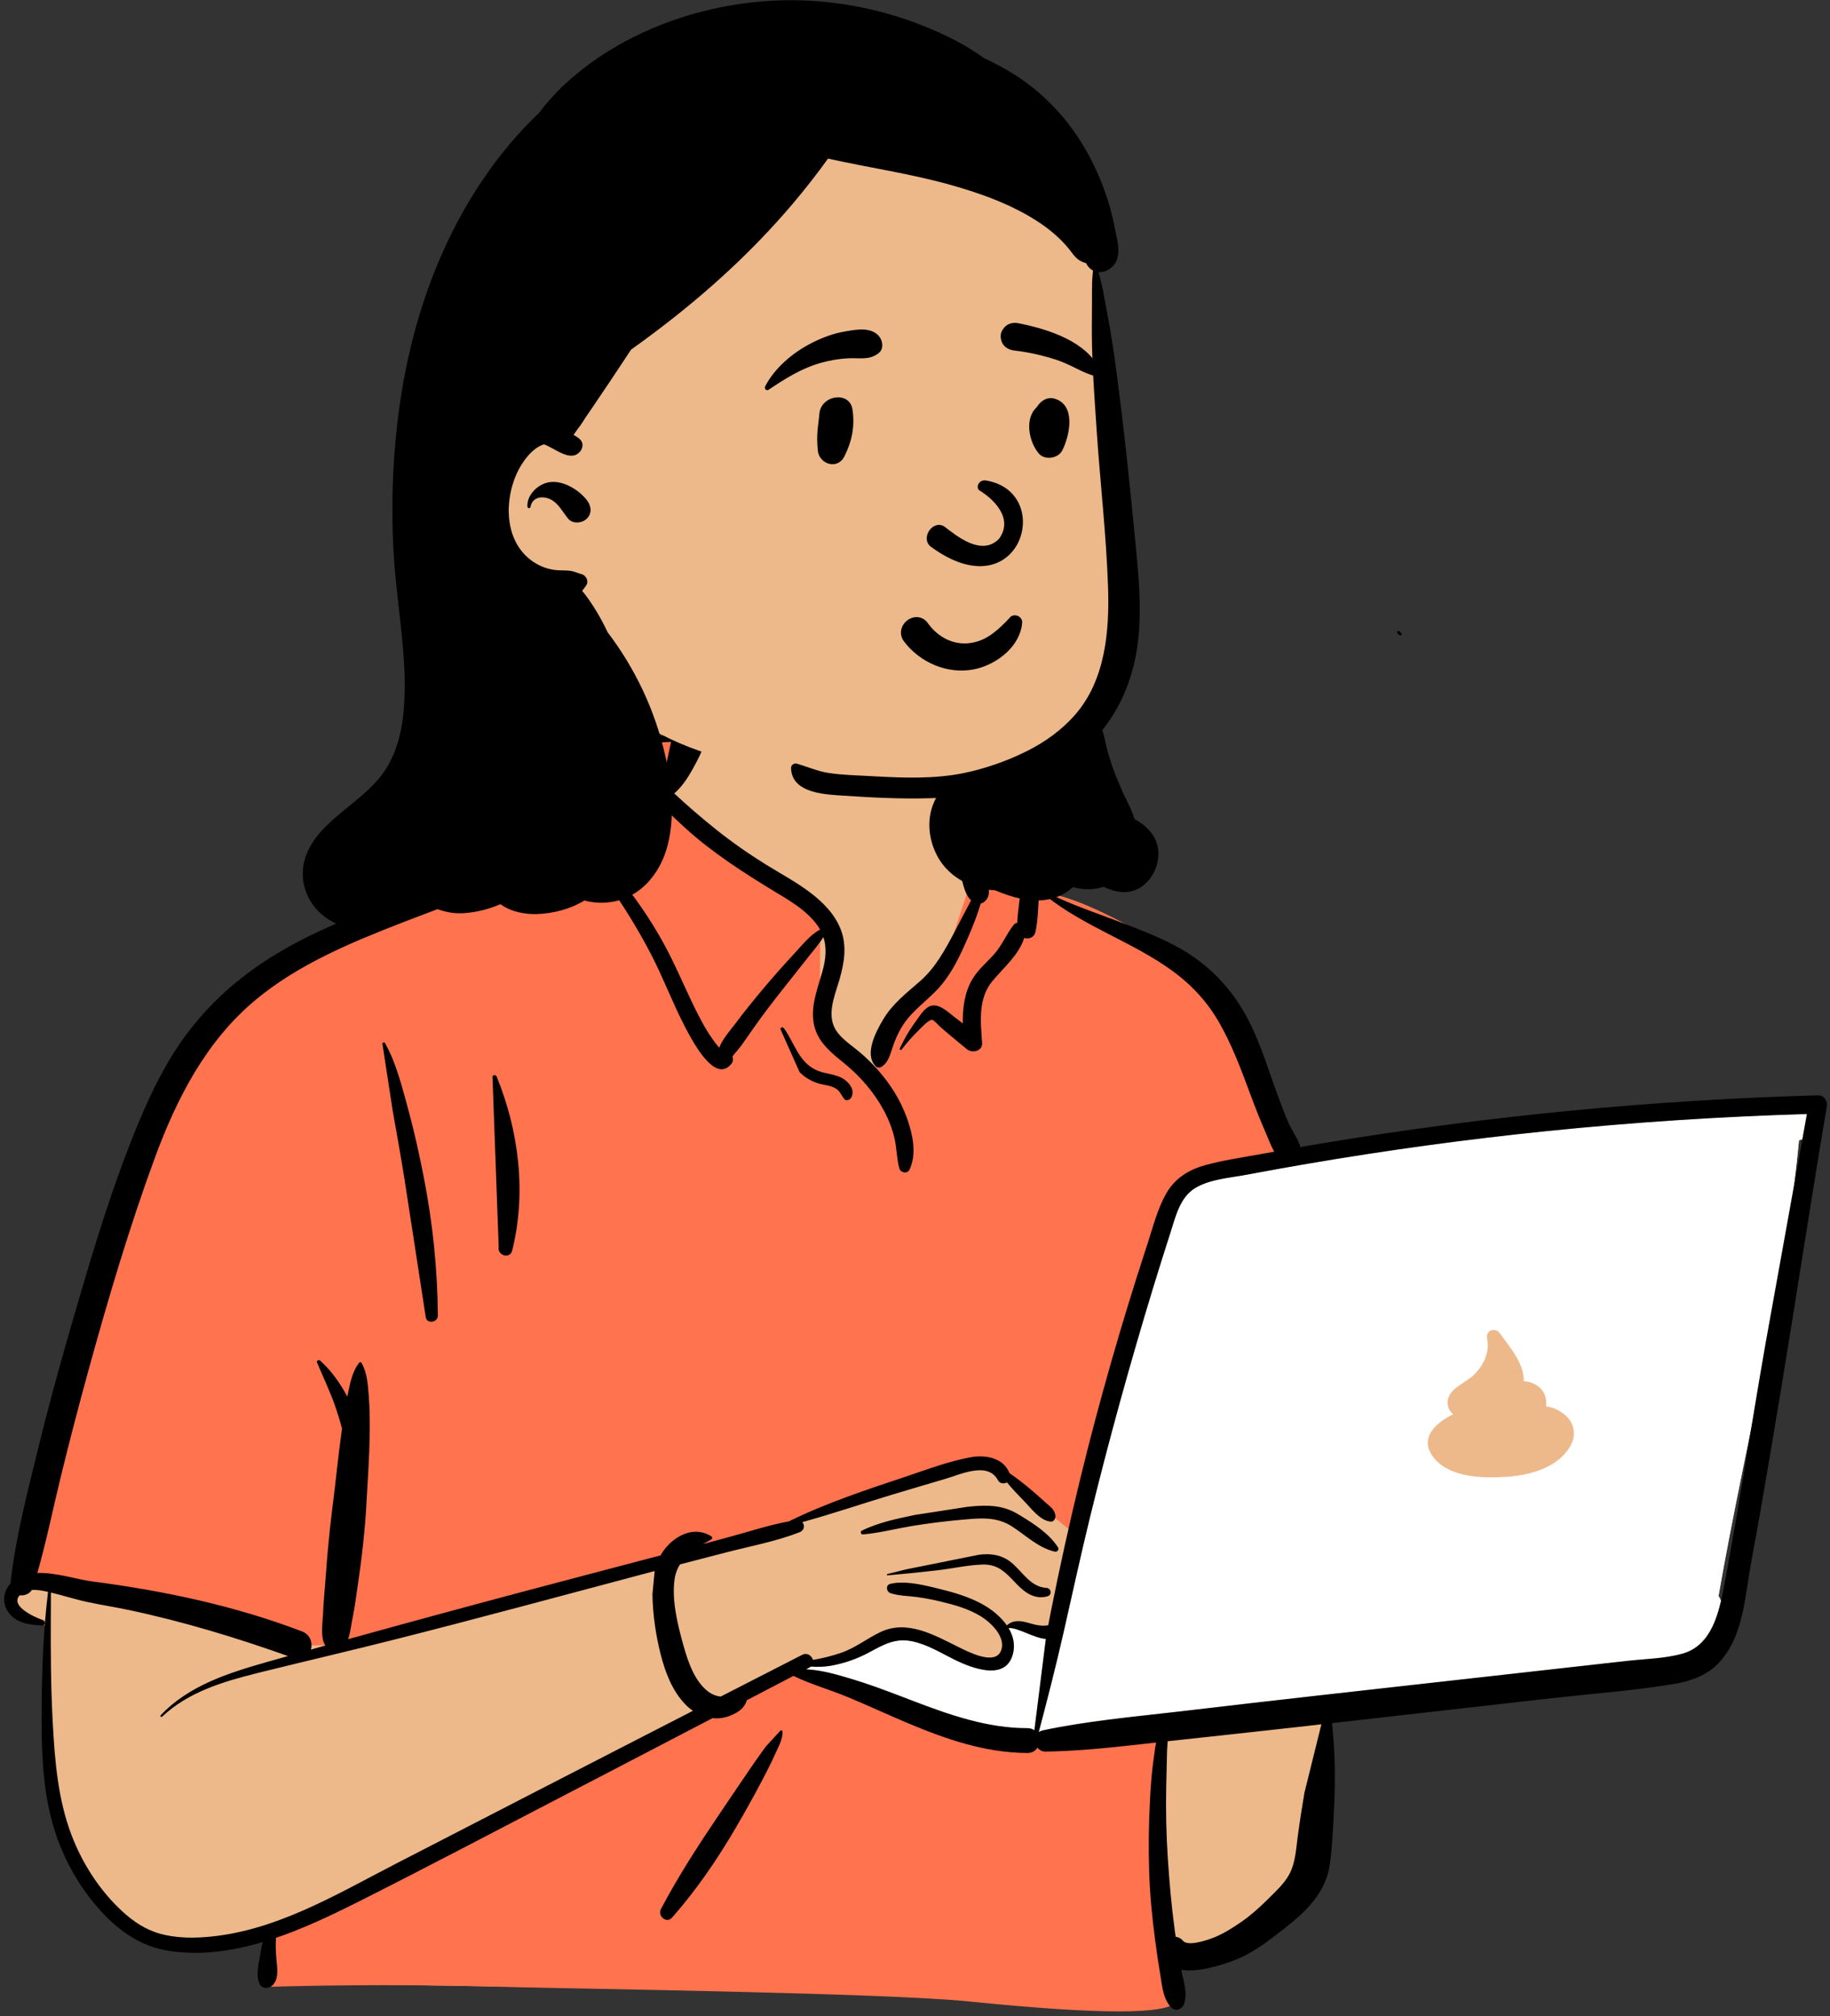 <svg width="305" height="336" viewBox="0 0 305 336" fill="none" xmlns="http://www.w3.org/2000/svg">
<rect x="0" y="0" width="305" height="336" fill="#333333" stroke="none"/>
<path fill-rule="evenodd" clip-rule="evenodd" d="M297.054 183.858C292.722 184.283 288.391 184.706 284.061 185.129C263.317 186.707 242.581 190.003 221.996 191.982C221.484 191.151 220.481 191.288 219.872 191.865C217.817 191.686 215.516 190.123 213.655 191.749C213.595 191.74 213.534 191.731 213.474 191.726C210.161 185.393 207.871 178.636 205.648 171.873C204.229 167.714 202.321 163.689 198.794 160.897C192.776 156.736 178.983 148.297 171.916 148.652C171.799 147.392 171.208 146.092 170.241 145.252C172.375 141.628 163.839 139.262 163.237 139.683C163.622 127.572 157.903 117.054 145.291 114.642C133.991 112.297 117.922 111.903 111.845 123.664C111.177 123.59 104.349 123.554 103.688 123.628C102.661 122.332 91.381 134.61 96.004 138.884C54.67 157.096 31.167 154.923 19.727 206.122C18.18 210.931 18.067 216.194 16.434 220.897C10.624 234.409 5.911 248.8 4.738 263.503C1.905 264.226 1.579 269.202 4.861 269.921C6.114 270.196 7.162 270.572 8.076 271.286C7.361 283.336 10.287 310.861 12.131 310.776C15.89 322.692 32.658 326.056 44.529 321.868C42.483 325.703 44.529 328.115 44.529 330.162C87.245 331.773 133.95 330.846 176.653 333.052C182.115 332.977 187.861 334.39 193.249 333.575C196.535 332.79 196.54 327.645 193.208 327.008L207.772 323.858C207.446 323.737 213.774 319.544 218.558 311.709C223.01 302.945 219.979 292.366 221.996 282.832C237.753 281.549 253.768 281.001 269.352 278.342C271.477 284.675 280.675 277.102 283.598 274.055C283.594 274.051 283.591 274.046 283.587 274.042C285.002 273.656 286.137 272.334 286.175 270.771C287.168 269.359 287.375 267.369 286.423 266.005C290.784 240.94 297.434 215.347 299.837 190.047C300.687 189.859 301.486 189.488 302.165 188.915L302.109 188.861C303.259 187.585 303.483 185.382 301.567 184.299C300.022 183.422 298.731 183.694 297.054 183.858Z" fill="#EDB98A"/>
<path fill-rule="evenodd" clip-rule="evenodd" d="M132.327 277.67L135.663 279.785L162.962 288.547L179.645 290.662L193.294 288.547V311.808L196.023 333.561C194.811 335.777 183.285 335.777 161.446 333.561C147.523 332.149 96.644 331.464 85.059 331.162L84.403 331.144C70.79 330.752 57.343 330.752 44.061 331.144V322.987L81.976 304.255L115.948 285.223L132.327 277.67ZM112.985 121.761L115.492 123.626L110.018 132.584L136.684 154.067V171.226L145.125 179.179L149.951 171.226L156.75 162.22L161.583 147.622L159.937 138.003L163.246 137.694C163.262 138.35 163.259 139.013 163.239 139.682C163.841 139.261 172.375 141.626 170.241 145.252C171.21 146.091 171.801 147.39 171.916 148.65C178.985 148.296 192.776 156.735 198.796 160.895C202.322 163.688 204.231 167.713 205.65 171.872L205.984 172.887L206.328 173.928L206.676 174.968C208.596 180.69 210.667 186.358 213.474 191.724C213.535 191.73 213.597 191.74 213.657 191.748C215.516 190.121 217.819 191.684 219.874 191.865C220.469 191.301 221.439 191.157 221.962 191.925L221.998 191.981L196.407 197.002L179.524 255.987L164.82 244.101L156.929 245.269L136.088 252.757L111.849 259.027L56.515 274.222H49.468L8.464 264.359L4.769 263.144C5.989 248.565 10.672 234.3 16.436 220.896C18.069 216.193 18.181 210.93 19.728 206.12C31.169 154.922 54.671 157.096 96.005 138.883C91.382 134.608 102.662 122.331 103.689 123.626L103.754 123.621L103.894 123.614L104.075 123.607C105.687 123.56 111.247 123.596 111.846 123.663C112.194 122.99 112.574 122.358 112.985 121.761Z" fill="#FF734F"/>
<path fill-rule="evenodd" clip-rule="evenodd" d="M301.146 185.648L300.383 189.879C300.203 189.939 300.018 189.988 299.832 190.029C299.592 192.552 299.31 195.077 298.993 197.604L294.267 223.838C293.452 228.48 292.678 233.132 291.91 237.784L290.893 242.782L290.262 245.889C288.901 252.614 287.578 259.32 286.419 265.987C286.593 266.238 286.73 266.511 286.828 266.797L286.739 267.173L286.678 267.424L286.613 267.672C285.698 271.176 284.106 274.574 280.352 275.606C277.521 276.383 274.414 276.454 271.49 276.761L271.167 276.796L220.01 282.525C213.828 283.217 207.649 283.931 201.471 284.652L196.116 285.278C188.651 286.138 181.143 286.816 173.789 288.374C173.518 288.432 173.294 288.54 173.111 288.681C174.593 283.096 176.01 277.52 177.295 271.879C178.741 265.532 180.115 259.172 181.66 252.846C184.778 240.103 188.27 227.444 192.094 214.894C192.897 212.258 193.719 209.63 194.558 207.008L195.147 205.173L195.599 203.713C196.3 201.484 197.168 199.196 199.224 197.967C201.63 196.529 204.912 196.29 207.642 195.793L209.491 195.448C212.256 194.934 215.023 194.439 217.796 193.964C231.067 191.69 244.415 189.866 257.812 188.496C271.752 187.07 285.74 186.145 299.745 185.691L301.146 185.648ZM174.17 273.121L174.302 273.132L172.39 288.347C172.084 288.133 171.698 288.003 171.224 288.005C164.956 288.023 158.948 286.028 153.136 283.834L152.25 283.497L149.783 282.554C147.276 281.596 144.755 280.66 142.184 279.884L141.147 279.572L140.619 279.416C138.674 278.851 136.628 278.337 134.606 278.209L134.329 278.195L134.919 277.887C135.005 277.842 135.081 277.791 135.148 277.737C136.262 277.819 137.377 277.797 138.552 277.585C140.76 277.19 142.907 276.425 144.879 275.359L145.761 274.883L146.121 274.692L146.36 274.569L146.596 274.45C148.29 273.609 149.909 273.083 152.049 273.531C154.477 274.039 156.604 275.342 158.793 276.445L159.181 276.637L159.442 276.763L159.709 276.888L159.978 277.009C162.937 278.335 167.647 279.767 168.782 275.76C169.238 274.15 168.882 272.642 168.09 271.319C169.565 271.193 172.198 272.924 174.17 273.121ZM247.84 222.993L247.876 223.175C248.296 225.42 247.246 227.565 245.657 229.131C244.354 230.414 242.049 231.128 241.397 232.973C241.024 234.025 241.42 235.021 242.183 235.715L242.008 235.802L241.836 235.888L241.668 235.977L241.503 236.067L241.344 236.156C238.751 237.642 236.636 240.055 238.977 242.972C241.632 246.279 247.179 246.388 251.086 246.127L251.35 246.109C255.138 245.827 259.628 244.559 261.683 241.074C262.625 239.476 262.522 237.542 261.208 236.174C260.416 235.348 259.001 234.5 257.705 234.401C257.761 233.673 257.674 232.97 257.418 232.377C256.863 231.095 255.384 230.231 253.956 230.201C254.072 227.479 251.883 224.793 250.273 222.617L250.108 222.393L249.948 222.174C249.208 221.149 247.627 221.722 247.84 222.993Z" fill="white"/>
<path fill-rule="evenodd" clip-rule="evenodd" d="M112.633 120.932C113.92 117.709 118.27 118.961 117.785 122.347C117.495 124.373 116.38 126.515 115.379 128.291C114.564 129.737 113.634 131.149 112.373 132.233C114.617 134.319 116.947 136.329 119.336 138.236C121.943 140.318 124.684 142.237 127.517 144.001C130.002 145.548 132.598 146.918 134.94 148.682C137.118 150.324 139.101 152.297 140.111 154.873C141.187 157.617 140.719 160.449 139.927 163.191L139.837 163.501C139.027 166.216 137.626 169.491 139.569 172.049C140.558 173.352 141.995 174.275 143.235 175.316C144.339 176.242 145.373 177.249 146.323 178.329C148.393 180.686 150.077 183.34 151.138 186.295L151.234 186.562C152.145 189.179 152.81 192.384 151.579 194.952C151.227 195.688 150.088 195.449 149.891 194.732C149.443 193.109 149.466 191.408 149.092 189.759C148.702 188.048 148.053 186.421 147.205 184.883C145.564 181.906 143.343 179.365 140.719 177.216L139.932 176.58C137.885 174.906 136.005 173.129 135.589 170.361C135.145 167.396 136.336 164.575 137.102 161.77C137.637 159.814 137.811 157.942 137.234 156.174C136.529 157.322 135.566 158.41 134.805 159.381C133.29 161.314 131.759 163.236 130.234 165.161C128.669 167.136 127.143 169.142 125.69 171.199C125.04 172.119 124.397 173.046 123.756 173.974C123.274 174.669 122.602 175.365 122.076 176.076C122.204 176.457 122.194 176.894 121.963 177.205C119.177 180.954 115.214 173.131 114.18 171.156C112.075 167.131 110.508 162.854 108.396 158.829C106.208 154.658 103.716 150.598 100.938 146.79C99.258 144.486 97.375 142.322 95.838 139.945C92.218 143.215 87.453 145.407 83.077 147.396C78.268 149.579 73.273 151.363 68.343 153.259L66.887 153.821C58.392 157.123 49.69 160.751 42.63 166.616C34.333 173.507 29.425 183.114 25.771 193.062C21.564 204.512 18.084 216.272 14.84 228.026C13.18 234.039 11.605 240.08 10.124 246.14C8.82 251.479 7.738 256.87 6.227 262.155C9.291 262.047 12.785 263.229 15.4 263.569C27.32 265.123 39.08 267.601 50.334 271.89C51.724 272.42 52.127 273.802 51.824 274.923C52.626 274.697 53.427 274.469 54.228 274.245C53.35 272.904 53.769 270.509 53.838 269.023L53.842 268.92C53.913 266.941 54.129 264.959 54.269 262.983C54.535 259.216 54.882 255.477 55.343 251.732L55.46 250.794C55.983 246.72 56.369 242.621 56.939 238.552L57.006 238.088C56.733 237.047 56.415 236.018 56.081 234.995C55.191 232.268 53.935 229.701 52.834 227.061C52.704 226.75 53.149 226.573 53.356 226.759C55.221 228.429 56.701 230.547 57.891 232.765C57.912 232.66 57.93 232.555 57.951 232.45L58.087 231.785C58.422 230.162 58.829 228.454 59.829 227.138C59.935 226.998 60.146 226.969 60.246 227.138C61.203 228.751 61.31 230.793 61.457 232.628C61.624 234.703 61.645 236.805 61.615 238.885C61.558 242.953 61.27 247.031 61.041 251.092C60.816 255.083 60.374 259.021 59.805 262.974L59.697 263.715C59.418 265.595 59.19 267.5 58.823 269.367L58.719 269.875C58.523 270.802 58.403 272.107 58.012 273.193C68.063 270.401 78.13 267.671 88.216 264.991C95.506 263.054 102.803 261.145 110.097 259.224C110.482 258.533 110.961 257.888 111.56 257.31C113.53 255.41 116.142 254.562 118.537 256.025C118.732 256.144 118.748 256.447 118.537 256.563C118.078 256.813 117.618 257.069 117.167 257.337L121.547 256.155C124.82 255.271 128.133 254.167 131.485 253.55C137.655 250.517 144.294 248.321 150.795 246.151L151.561 245.894C154.891 244.763 158.334 243.497 161.773 242.87C164.291 242.413 167.246 242.966 168.258 245.534C169.54 246.377 170.745 247.365 171.909 248.338C172.751 249.041 173.557 249.787 174.378 250.516L174.53 250.647C175.2 251.226 175.73 251.614 175.896 252.536C175.981 253.013 175.676 253.657 175.087 253.594C173.281 253.402 171.813 251.318 170.59 250.073C169.644 249.111 168.69 248.117 167.828 247.06C167.324 247.333 166.635 247.284 166.313 246.68C164.652 243.546 160.103 245.717 157.585 246.46L153.98 247.524C152.176 248.056 150.374 248.591 148.574 249.135C143.629 250.631 138.707 252.305 133.717 253.678C134.163 254.168 134.102 255.038 133.254 255.368C129.348 256.894 125.063 257.684 121.005 258.732C118.442 259.394 115.882 260.059 113.322 260.729C112.883 261.438 112.568 262.238 112.435 263.171C111.946 266.6 112.888 270.556 113.806 273.873L113.944 274.368C114.699 277.034 115.808 280.303 118.118 281.986C118.682 282.396 119.4 282.684 120.124 282.747C124.645 280.43 129.167 278.111 133.691 275.798C134.528 275.369 135.304 275.949 135.492 276.64C137.086 276.38 138.678 275.969 140.128 275.478C142.562 274.655 144.465 273.083 146.748 271.997C151.167 269.895 155.679 272.477 159.633 274.44L160.546 274.887C162.319 275.743 166.01 277.39 166.861 275.046C167.685 272.777 165.083 270.354 163.402 269.332C161.397 268.114 159.064 267.464 156.799 266.921C155.507 266.611 154.198 266.357 152.881 266.173C151.388 265.963 149.844 265.996 148.407 265.513C147.692 265.275 147.581 264.143 148.407 263.957C150.62 263.455 153.262 264.002 155.572 264.561L156.779 264.857C159.107 265.427 161.457 266.141 163.577 267.276C165.119 268.102 166.745 269.354 167.808 270.889C168.732 270.036 169.879 270.064 171.076 270.381L171.727 270.562C172.798 270.856 173.668 271.06 174.711 270.856C174.852 270.099 174.993 269.343 175.144 268.586C176.63 261.15 178.262 253.742 180.061 246.375C183.166 233.665 186.757 221.096 190.807 208.654L191.212 207.411C192.147 204.566 192.899 201.466 194.404 198.851C195.828 196.38 198.109 194.956 200.82 194.202C203.897 193.345 207.13 192.899 210.268 192.321C210.967 192.192 211.67 192.069 212.37 191.943C211.779 190.878 211.336 189.669 210.938 188.742L210.868 188.581C210.013 186.638 209.245 184.661 208.502 182.674L207.947 181.18C206.608 177.581 205.225 174.042 203.342 170.677C201.359 167.134 198.729 164.239 195.451 161.842C188.767 156.955 180.709 154.463 174.226 149.239C173.96 149.026 174.3 148.661 174.57 148.796C178.949 150.987 183.673 152.476 188.228 154.26L189.126 154.613C192.725 156.033 196.38 157.58 199.496 159.881C202.968 162.448 205.704 165.632 207.759 169.423C209.785 173.157 211.081 177.337 212.511 181.326L212.894 182.389C213.47 183.983 214.065 185.572 214.748 187.122C215.291 188.353 216.301 189.759 216.76 191.166C218.018 190.949 219.274 190.732 220.532 190.522C247.791 185.989 275.354 183.325 302.979 182.546C304.06 182.515 304.618 183.544 304.459 184.482C301.808 200.096 299.453 215.763 296.868 231.388C295.738 238.207 294.589 245.021 293.41 251.833C292.814 255.283 292.123 258.721 291.56 262.177C291.102 264.968 290.772 267.78 289.989 270.505C289.286 272.951 288.209 275.308 286.437 277.173C284.529 279.183 281.865 280.155 279.184 280.616C272.378 281.782 265.396 282.259 258.533 283.036L222 287.175C222.533 292.008 222.573 296.767 222.329 301.656L222.188 304.326C222.074 306.473 221.938 308.624 221.627 310.747C221.24 313.413 220.015 315.671 218.213 317.661C216.558 319.49 214.546 321.05 212.588 322.544C210.557 324.097 208.459 325.595 206.071 326.555L205.76 326.678C203.665 327.493 199.736 328.755 196.873 328.292C197.247 330.161 197.97 332.169 197.328 334.018C197.03 334.876 195.904 335.303 195.214 334.573C193.846 333.127 193.739 331.215 193.415 329.326C193.077 327.361 192.788 325.389 192.53 323.412C192.031 319.591 191.642 315.734 191.523 311.879C191.402 307.921 191.449 303.957 191.662 300.004C191.773 297.973 191.908 295.943 192.168 293.926C192.279 293.066 192.391 292.205 192.519 291.347C192.566 291.034 192.618 290.721 192.674 290.41L189.396 290.779C184.368 291.339 179.338 291.844 174.273 291.921C173.675 291.93 173.212 291.659 172.912 291.264C172.59 291.784 172.03 292.156 171.23 292.155C164.159 292.128 157.573 289.825 151.142 287.11C147.899 285.742 144.708 284.26 141.461 282.904C138.43 281.637 135.192 280.734 132.235 279.308L124.463 283.367C124.406 283.568 124.333 283.756 124.255 283.913C123.749 284.943 122.752 285.5 121.733 285.921C120.755 286.324 119.742 286.45 118.756 286.347C112.862 289.424 106.967 292.498 101.068 295.563L95.168 298.627C83.412 304.723 71.703 310.919 59.874 316.873L59.003 317.308C54.917 319.349 50.53 321.418 45.995 322.962C45.915 324.104 45.965 325.218 46.062 326.427L46.085 326.691C46.22 328.12 46.51 329.911 45.358 330.929C44.759 331.459 43.689 331.46 43.282 330.663C42.542 329.216 43.206 326.933 43.44 325.36C43.523 324.802 43.625 324.227 43.775 323.669C38.576 325.21 33.221 325.959 27.931 325.093C22.78 324.251 18.791 321.019 15.576 317.066C12.182 312.895 9.77 308.035 8.476 302.822C7.003 296.894 6.907 290.768 6.942 284.695C6.979 278.227 7.219 271.727 8.009 265.304C7.143 265.1 6.184 264.924 5.309 264.986C4.876 265.676 4.036 265.967 3.277 265.877C1.626 267.69 5.813 269.544 7.151 270.008C7.616 270.169 7.566 270.921 7.031 270.898L6.693 270.881C4.625 270.773 2.489 270.421 1.273 268.506C0.299 266.972 0.591 265.156 1.753 263.905C2.52 256.681 4.354 249.646 6.061 242.599C7.735 235.682 9.598 228.81 11.572 221.971L12.457 218.911C15.566 208.19 18.815 197.381 23.103 187.086C25.244 181.946 27.711 176.9 31.054 172.417C34.171 168.239 37.85 164.664 42.08 161.609C49.965 155.916 59.217 152.476 68.307 149.199L68.714 149.051C73.425 147.354 78.124 145.637 82.781 143.799C86.9 142.172 90.846 140.11 94.945 138.46C94.812 138.219 94.684 137.975 94.56 137.73L94.484 137.793C94.471 137.804 94.458 137.813 94.444 137.822C94.032 138.107 93.425 137.966 93.085 137.648C92.126 136.746 92.451 135.745 93.091 134.811L93.174 134.691C93.957 133.598 94.656 132.443 95.379 131.311L95.832 130.603C97.045 128.711 98.32 126.807 99.938 125.244C100.687 124.519 101.507 123.977 102.376 123.574C102.302 123.417 102.953 123.097 103.138 123.258C105.891 122.255 109.059 122.464 112.06 122.741M220.232 287.376L216.404 287.81C212.193 288.287 207.98 288.748 203.766 289.205L194.614 290.195C194.59 290.716 194.527 291.224 194.516 291.616C194.457 293.638 194.411 295.663 194.37 297.687C194.285 301.743 194.377 305.804 194.644 309.853C194.905 313.777 195.248 317.701 195.78 321.597L195.888 322.376L195.951 322.785C196.385 322.828 196.812 323.032 197.166 323.455C197.941 324.375 200.743 323.481 201.838 323.092C203.638 322.454 205.333 321.377 206.899 320.296C208.426 319.24 209.801 318.01 211.123 316.714L212.203 315.647C213.281 314.583 214.358 313.448 215.016 312.108C215.91 310.292 216.026 308.063 216.288 306.084C216.61 303.652 216.995 301.219 217.402 298.799M109.109 261.835L108.712 261.938C94.289 265.756 79.887 269.685 65.42 273.334C58.26 275.14 51.067 276.815 43.898 278.586L42.738 278.876C37.083 280.298 31.36 282.011 27.029 286.098C26.869 286.248 26.637 286.017 26.788 285.858C31.455 280.909 38.093 278.814 44.466 276.998C45.644 276.661 46.824 276.334 48.002 276C39.335 272.922 30.53 270.245 21.522 268.335C19.203 267.843 16.857 267.482 14.539 266.988C12.922 266.645 11.344 266.146 9.745 265.734L8.487 265.418L8.47 269.378C8.449 274.986 8.459 280.591 8.746 286.199L8.801 287.238C9.136 293.478 9.659 299.849 11.883 305.734C13.689 310.514 16.57 315.02 20.336 318.503C22.241 320.265 24.291 321.637 26.823 322.315C29.175 322.942 31.639 323.016 34.056 322.848C45.652 322.044 55.974 315.768 66.046 310.574C82.522 302.079 98.999 293.586 115.491 285.124C115.045 284.82 114.625 284.47 114.244 284.077C112.032 281.802 110.865 278.688 110.099 275.671C109.284 272.461 108.796 269.02 108.739 265.707M130.093 288.402C130.239 288.325 130.407 288.422 130.415 288.587C130.465 289.841 129.769 291.077 129.249 292.209L129.194 292.33C128.562 293.729 127.87 295.11 127.155 296.469C125.725 299.185 124.238 301.873 122.687 304.523C119.568 309.853 116.102 314.957 112.004 319.596C111.079 320.647 109.557 319.302 110.151 318.172C113.014 312.732 116.352 307.595 119.788 302.502C121.508 299.952 123.227 297.4 124.964 294.862C125.689 293.803 126.423 292.747 127.177 291.708L127.631 291.086M301.153 185.664C286.68 186.098 272.222 187.039 257.817 188.512C244.422 189.882 231.075 191.706 217.803 193.98C215.03 194.455 212.261 194.949 209.496 195.462L207.837 195.773C205.071 196.295 201.693 196.51 199.232 197.981C196.634 199.534 195.933 202.776 195.069 205.45C194.053 208.594 193.065 211.747 192.101 214.908C188.277 227.458 184.783 240.118 181.667 252.862C180.12 259.186 178.748 265.546 177.301 271.895C176.017 277.534 174.599 283.112 173.118 288.695C173.301 288.554 173.525 288.448 173.794 288.39C181.149 286.832 188.657 286.154 196.121 285.292L196.844 285.209C204.565 284.303 212.288 283.407 220.015 282.541L271.172 276.812C274.19 276.474 277.422 276.427 280.359 275.62C285.349 274.249 286.521 268.691 287.357 264.264L287.383 264.131C289.908 250.754 291.917 237.264 294.272 223.854M174.308 273.148C172.321 273.016 169.603 271.205 168.097 271.335C168.887 272.656 169.245 274.165 168.788 275.776C167.521 280.256 161.782 277.938 159.019 276.569C156.752 275.445 154.563 274.072 152.055 273.546C149.213 272.951 147.287 274.077 144.887 275.375C142.915 276.439 140.766 277.204 138.557 277.601C137.384 277.811 136.267 277.835 135.154 277.751C135.087 277.806 135.011 277.856 134.926 277.901L134.337 278.209C136.999 278.332 139.712 279.15 142.192 279.899C144.76 280.676 147.281 281.612 149.79 282.568L152.257 283.513C158.343 285.834 164.643 288.039 171.23 288.019C171.703 288.017 172.092 288.149 172.397 288.363M163.196 259.108C165.157 258.868 166.968 259.124 168.536 260.397C170.427 261.931 171.698 264.476 174.416 264.642C175.208 264.691 175.392 265.801 174.604 266.032C172.581 266.629 170.944 265.539 169.565 264.124L168.638 263.158C167.275 261.754 166.019 260.668 163.707 260.751C161.231 260.841 158.751 261.411 156.291 261.702C153.506 262.029 150.719 262.309 147.925 262.551C147.795 262.562 147.773 262.358 147.894 262.329L151.024 261.552M161.301 251.117L161.625 251.085C164.473 250.81 167.08 250.799 169.625 252.327L170.113 252.619C172.406 254.009 174.904 255.645 176.339 257.893C176.574 258.262 176.185 258.694 175.793 258.602C173.035 257.942 171.02 255.927 168.701 254.42C166.098 252.726 163.409 253.006 160.443 253.268C157.569 253.523 154.697 253.874 151.852 254.349C149.179 254.797 146.499 255.504 143.798 255.73V255.725C143.489 255.725 143.314 255.262 143.629 255.106C146.369 253.744 149.542 253.098 152.523 252.475M63.735 173.948C63.731 173.724 64.049 173.641 64.159 173.834C66.013 177.082 66.982 181.066 67.97 184.645C69.004 188.393 69.839 192.181 70.589 195.995C72.109 203.722 72.918 211.401 72.973 219.274C72.981 220.399 71.142 220.699 70.962 219.547C69.768 211.888 68.624 204.221 67.421 196.564C66.815 192.713 66.11 188.877 65.436 185.039M82.088 179.607C81.952 179.159 82.606 179.009 82.774 179.419C86.494 188.516 87.754 198.824 85.366 208.421C85 209.889 82.842 209.252 83.117 207.803M130.078 171.525C130.059 171.19 130.496 171.136 130.66 171.367C132.424 173.842 133.155 177.155 136.249 178.432C137.792 179.072 139.531 178.96 140.894 180.039C141.807 180.76 142.506 181.897 141.821 182.991C141.601 183.343 140.983 183.52 140.682 183.137C140.245 182.577 140.014 181.908 139.419 181.491C138.582 180.9 137.451 180.863 136.491 180.585C135.248 180.227 134.152 179.598 133.256 178.666M159.53 130.261C159.713 130.169 159.886 130.229 160.002 130.384C160.168 130.607 160.148 130.823 159.944 130.977C160.217 131.53 160.537 132.915 160.582 133.115C160.768 133.932 160.965 134.744 161.173 135.555C161.589 137.193 161.954 138.841 162.371 140.479C162.814 142.214 163.34 143.931 163.928 145.623C163.966 145.733 164.007 145.845 164.05 145.959L164.117 146.129L164.134 146.103C164.253 145.915 164.501 146.047 164.472 146.244C164.444 146.425 164.407 146.606 164.376 146.787L164.437 146.947C164.82 147.976 165.084 149.058 164.379 149.966C164.117 150.306 163.826 150.506 163.467 150.566C162.887 152.467 162.162 154.331 161.385 156.122L161.157 156.646C160.013 159.259 158.793 161.837 156.973 164.062C154.985 166.491 152.25 168.15 150.518 170.811C149.712 172.049 149.152 173.352 148.697 174.749L148.525 175.28C148.203 176.269 147.831 177.227 146.898 177.807C146.602 177.993 146.157 177.934 145.917 177.681C144.006 175.669 146.005 171.911 147.158 169.963C148.758 167.254 151.075 165.52 153.396 163.476C155.897 161.273 157.491 158.327 159.035 155.422C159.98 153.644 160.893 151.826 161.853 150.04C160.85 149.156 160.528 147.401 160.188 146.181L160.157 146.073C159.595 144.119 159.149 142.114 158.867 140.101C158.596 138.165 158.482 136.258 158.554 134.312L158.574 133.817M163.262 139.474C163.04 139.17 163.407 138.827 163.711 138.89C165.561 139.271 167.369 140.386 169.03 141.288L169.207 141.384C170.532 142.096 171.866 142.967 172.562 144.35C173.319 145.854 173.256 147.584 173.153 149.217L173.144 149.371C173.017 151.329 172.995 153.364 172.58 155.287C172.366 156.272 171.472 156.548 170.707 156.317C169.796 159.18 167.239 161.289 165.37 163.55C162.988 166.431 163.436 170.321 163.685 173.789C163.785 175.195 162.032 175.595 161.128 174.845L159.046 173.122C158.699 172.835 158.352 172.546 158.007 172.257C157.71 172.009 157.417 171.759 157.126 171.506L156.693 171.125C156.499 170.953 155.65 170.008 155.402 169.968C154.8 169.873 153.37 171.452 152.881 171.947L152.819 172.009C151.899 172.909 151.066 173.876 150.291 174.903C150.15 175.092 149.87 174.935 149.973 174.716C150.667 173.236 151.475 171.819 152.432 170.492L152.626 170.229C153.264 169.374 154.121 167.861 155.247 167.608C156.622 167.301 157.994 168.672 158.995 169.435L159.058 169.484C159.534 169.838 160.004 170.202 160.474 170.565C160.425 167.982 160.752 165.372 162.091 163.145C163.035 161.575 164.45 160.413 165.661 159.062C167.009 157.56 167.712 155.713 168.932 154.15C169.09 153.947 169.306 153.839 169.54 153.805C169.587 152.547 169.773 151.278 169.917 150.033L169.959 149.66C170.103 148.308 170.447 146.656 169.782 145.391C169.155 144.195 167.714 143.351 166.648 142.539L165.777 141.867M103.23 125.177C102.673 125.499 102.153 125.898 101.681 126.397C100.194 127.968 99.131 129.922 98.097 131.801C97.54 132.815 97.003 133.838 96.442 134.849C96.197 135.288 95.946 135.723 95.692 136.157C95.575 136.358 95.226 136.755 95.053 136.999C95.245 137.269 95.444 137.533 95.647 137.793C95.724 137.892 101.056 143.678 102.915 145.942C105.762 149.411 108.306 153.074 110.481 156.997C112.611 160.837 114.232 164.902 116.206 168.817C117.193 170.776 118.296 172.723 119.702 174.418C119.756 174.485 119.814 174.546 119.869 174.613C120.406 173.169 121.78 171.622 122.456 170.735L122.519 170.652C124.05 168.595 125.668 166.601 127.32 164.64C128.829 162.851 130.377 161.099 131.962 159.377L132.558 158.732C133.663 157.544 135.065 155.766 136.683 154.916C136.509 154.609 136.309 154.305 136.079 154.005C134.563 152.033 132.423 150.602 130.31 149.311L128.939 148.482C123.774 145.346 118.69 142.067 114.206 137.993C111.834 135.837 109.494 133.58 107.5 131.066L106.795 130.178M111.848 123.626C109.429 123.829 106.818 123.78 104.583 124.564C106.569 126.437 108.458 128.456 110.399 130.359C110.571 129.072 110.924 127.801 111.223 126.547" fill="black"/>
<path fill-rule="evenodd" clip-rule="evenodd" d="M182.47 45.088C182.799 42.029 179.213 33.869 179.298 35.524C173.547 26.673 162.323 23.192 152.639 20.27C132.081 13.496 116.027 21.677 101.582 36.176C93.055 44.127 84.94 53.008 80.659 64.014C72.238 85.01 84.861 108.95 104.058 118.981C105.607 119.818 107.295 120.612 108.771 121.622C116.706 126.198 126.025 127.782 134.868 129.773C151.411 133.547 172.187 131.749 181.937 116.028C188.55 104.872 186.793 91.347 186.276 78.965C185.497 68.117 184.133 55.857 182.47 45.088Z" fill="#EDB98A"/>
<path fill-rule="evenodd" clip-rule="evenodd" d="M94.043 14.128C104.761 4.127 120.602 -0.72 135.085 0.128C142.931 0.587 150.491 2.549 157.58 5.92C159.798 6.974 161.957 8.208 163.949 9.661C165.294 10.286 166.608 10.964 167.88 11.7C174.255 15.386 179.182 20.969 182.336 27.591C183.842 30.752 185.031 34.085 185.703 37.519L185.812 38.084C186.155 39.808 186.833 42.078 185.974 43.691C185.405 44.76 184.214 45.434 183.084 45.343C183.33 46.334 183.623 47.325 183.811 48.322L184.322 51.041C184.407 51.494 184.49 51.947 184.574 52.401C185.067 55.101 185.521 57.799 185.884 60.521C186.643 66.189 187.33 71.868 187.935 77.557C188.369 81.625 188.776 85.698 189.172 89.77L189.407 92.212C189.813 96.417 190.131 100.659 189.855 104.883C189.439 111.219 187.487 116.999 183.699 121.7C184.058 122.568 184.181 123.544 184.452 124.621C184.828 126.112 185.318 127.573 185.841 129.02C186.085 129.588 186.329 130.157 186.571 130.728L187.207 132.239L187.704 133.23C188.241 134.307 188.761 135.4 189.09 136.516C191.232 137.658 192.982 139.52 193.067 142.07C193.142 144.374 191.944 146.816 189.918 147.991C187.921 149.151 185.864 148.694 183.95 147.808C182.282 148.293 180.496 148.354 178.844 147.835C177.572 148.985 175.932 149.778 174.112 149.994C171.37 150.319 168.768 149.553 166.252 148.544L166.077 148.473C165.997 148.443 165.919 148.41 165.843 148.378C162.95 148.239 160.069 147.096 158.015 145.072C157.347 144.418 156.768 143.668 156.304 142.827C154.61 139.773 154.348 136.024 156.013 132.995C155.655 133.009 155.295 133.024 154.937 133.033C150.175 133.168 145.405 132.926 140.653 132.613L139.535 132.538C136.46 132.317 131.927 131.797 131.841 127.994C131.828 127.508 132.33 127.142 132.791 127.273C134.537 127.764 136.254 128.538 138.063 128.816C140.431 129.181 142.882 129.221 145.273 129.353L145.962 129.393C150.784 129.655 155.778 129.816 160.522 128.861C164.063 128.151 167.754 126.859 170.998 125.257C174.112 123.716 176.943 121.7 179.225 119.071C184.252 113.281 184.919 105.115 184.673 97.792C184.377 89.046 183.346 80.312 182.766 71.578L182.504 67.655C182.287 64.382 182.088 61.106 182.007 57.832C181.946 55.443 181.985 53.047 181.998 50.657C182.003 49.464 181.989 48.265 182.016 47.071C182.031 46.401 182.11 45.745 182.166 45.089C181.9 44.95 181.653 44.757 181.429 44.5C181.253 44.298 181.116 44.083 181.022 43.866C179.894 43.536 179.37 43.098 178.638 42.105C178.02 41.268 177.32 40.494 176.574 39.769C174.982 38.229 173.162 36.969 171.24 35.872C167.266 33.603 162.914 32.087 158.525 30.842C151.805 28.939 144.825 27.96 138.006 26.431C136.126 29.047 134.134 31.585 132.052 34.041C125.553 41.703 118.102 48.533 110.117 54.624C108.492 55.866 106.845 57.089 105.174 58.276C102.974 61.626 100.749 64.959 98.492 68.269L97.523 69.687L97.507 69.714C97.374 69.917 97.247 70.119 97.12 70.322C96.851 70.751 96.548 71.165 96.227 71.566C96.018 71.871 95.806 72.176 95.591 72.482C96.003 72.702 96.379 72.95 96.672 73.225C97.271 73.79 97.171 74.687 96.672 75.261C95.062 77.116 92.513 74.699 90.661 74.056C88.654 74.666 86.98 77.05 86.148 78.871C84.949 81.496 84.468 84.662 85.01 87.505C85.506 90.103 86.844 92.348 89.069 93.756C89.147 93.804 89.232 93.856 89.314 93.901C89.317 93.907 89.317 93.907 89.32 93.904C89.396 93.952 89.474 93.998 89.553 94.04C90.597 94.614 91.745 94.953 92.934 95.034C93.615 95.082 94.326 95.046 95.007 95.128C95.707 95.209 96.282 95.53 96.954 95.699C97.695 95.889 98.173 96.883 97.707 97.55C97.477 97.88 97.259 98.194 97.026 98.475C97.792 99.375 98.457 100.369 99.06 101.315C99.883 102.611 100.613 103.986 101.279 105.387C101.893 106.194 102.48 107.016 103.049 107.856C106.273 112.624 108.74 117.934 110.256 123.484C111.758 128.973 112.696 135.138 111.307 140.743C110.026 145.898 106.288 150.165 100.755 150.44C99.6 150.498 98.465 150.369 97.397 150.077C95.051 151.523 92.144 152.249 89.543 152.334C87.438 152.403 85.134 151.962 83.415 150.691C81.376 151.577 79.164 152.079 77.24 152.193C75.088 152.321 72.835 151.736 71.081 150.577C69.411 152.005 67.61 153.209 65.563 154.037C62.042 155.456 57.853 155.28 54.63 153.156C51.4 151.029 49.757 147.212 50.743 143.422C51.651 139.93 54.506 137.369 57.188 135.164L57.717 134.73C60.37 132.568 63.049 130.477 64.751 127.432C66.558 124.202 67.218 120.45 67.397 116.795C67.784 108.747 66.144 100.771 65.644 92.765C65.13 84.496 65.417 76.203 66.546 67.995C68.741 52.05 74.516 36.419 84.964 23.99C86.476 22.192 88.094 20.477 89.799 18.852C91.103 17.151 92.511 15.556 94.043 14.128ZM233.027 105.17C233.084 105.173 233.139 105.176 233.189 105.197C233.225 105.211 233.254 105.234 233.28 105.26L233.534 105.514C233.627 105.605 233.619 105.744 233.534 105.834C233.46 105.917 233.327 105.919 233.24 105.855L233.215 105.834L232.951 105.571C232.922 105.54 232.896 105.506 232.884 105.463C232.873 105.42 232.873 105.372 232.869 105.327C232.866 105.245 232.945 105.17 233.027 105.17ZM91.015 80.487C93.443 79.753 96.355 81.499 97.802 83.342C98.528 84.266 98.734 85.532 97.802 86.442C97.008 87.215 95.459 87.357 94.693 86.442C93.824 85.399 93.116 83.955 91.875 83.288C90.528 82.563 88.724 82.744 88.406 84.511C88.352 84.81 87.922 84.71 87.904 84.442C87.786 82.653 89.357 80.985 91.015 80.487Z" fill="black"/>
<path fill-rule="evenodd" clip-rule="evenodd" d="M155.861 110.884C153.823 110.055 152.002 108.674 150.672 106.908C150.211 106.294 150.09 105.646 150.188 105.053C150.296 104.387 150.692 103.783 151.232 103.378C151.775 102.971 152.451 102.771 153.107 102.873C153.676 102.962 154.242 103.272 154.69 103.916L154.784 104.044C155.576 105.11 156.606 105.984 157.779 106.548C158.91 107.091 160.177 107.344 161.486 107.197C163.98 106.916 165.701 105.573 167.528 103.748C167.754 103.518 167.98 103.28 168.208 103.039C168.352 102.82 168.551 102.679 168.773 102.605C169.019 102.524 169.298 102.528 169.552 102.617C169.798 102.702 170.019 102.864 170.167 103.08C170.306 103.285 170.386 103.538 170.36 103.829C170.192 105.72 169.2 107.407 167.79 108.732C166.225 110.205 164.148 111.222 162.194 111.58C160.042 111.972 157.848 111.691 155.861 110.884ZM163.21 81.713C165.5 83.099 168.99 86.333 166.527 89.77C163.626 92.802 159.451 89.326 157.392 87.754C155.485 86.536 153.342 89.669 155.111 91.091C169.981 102.057 176.016 82.075 164.369 80.082C163.087 79.862 162.61 81.283 163.21 81.713ZM136.564 68.957C136.817 65.829 141.601 65.118 142.076 68.214C142.503 70.987 142 73.535 140.748 76.032C139.548 78.418 136.536 77.305 136.309 75.133C136.003 72.221 136.406 70.904 136.564 68.957ZM172.981 67.572C173.648 66.702 174.611 66.108 175.766 66.444C179.37 67.493 178.307 72.59 177.042 75.072C176.354 76.419 174.131 76.76 173.126 75.574C171.488 73.639 170.704 69.776 172.786 67.87C172.842 67.772 172.905 67.672 172.981 67.572ZM140.695 55.267L141.265 55.167C143.027 54.864 145.217 54.572 146.463 55.983C147.124 56.731 147.352 58.121 146.463 58.837C144.901 60.097 143.173 59.609 141.301 59.716C139.757 59.804 138.273 60.058 136.788 60.481C133.525 61.41 130.868 63.105 128.083 64.966C127.718 65.21 127.345 64.744 127.519 64.404C129.127 61.267 132.244 58.69 135.363 57.12C137.03 56.281 138.854 55.586 140.695 55.267ZM169.695 53.862L170.131 53.95C174.873 54.938 181.035 56.911 183.281 61.551C183.368 62.207 183.276 62.347 183.204 62.44L183.178 62.47C183.119 62.548 183.07 62.657 182.784 62.746C182.705 62.727 182.625 62.707 182.544 62.686C181.514 62.417 180.7 62.047 179.911 61.663L179.056 61.244C178.065 60.759 177.064 60.292 176.003 59.947C173.74 59.212 171.412 58.694 169.048 58.418C168.535 58.358 168.041 58.185 167.653 57.89C167.282 57.61 167 57.222 166.872 56.706C166.706 56.039 166.753 55.534 167.112 54.932C167.383 54.48 167.77 54.166 168.213 53.986C168.667 53.803 169.182 53.759 169.695 53.862Z" fill="black"/>
</svg>

